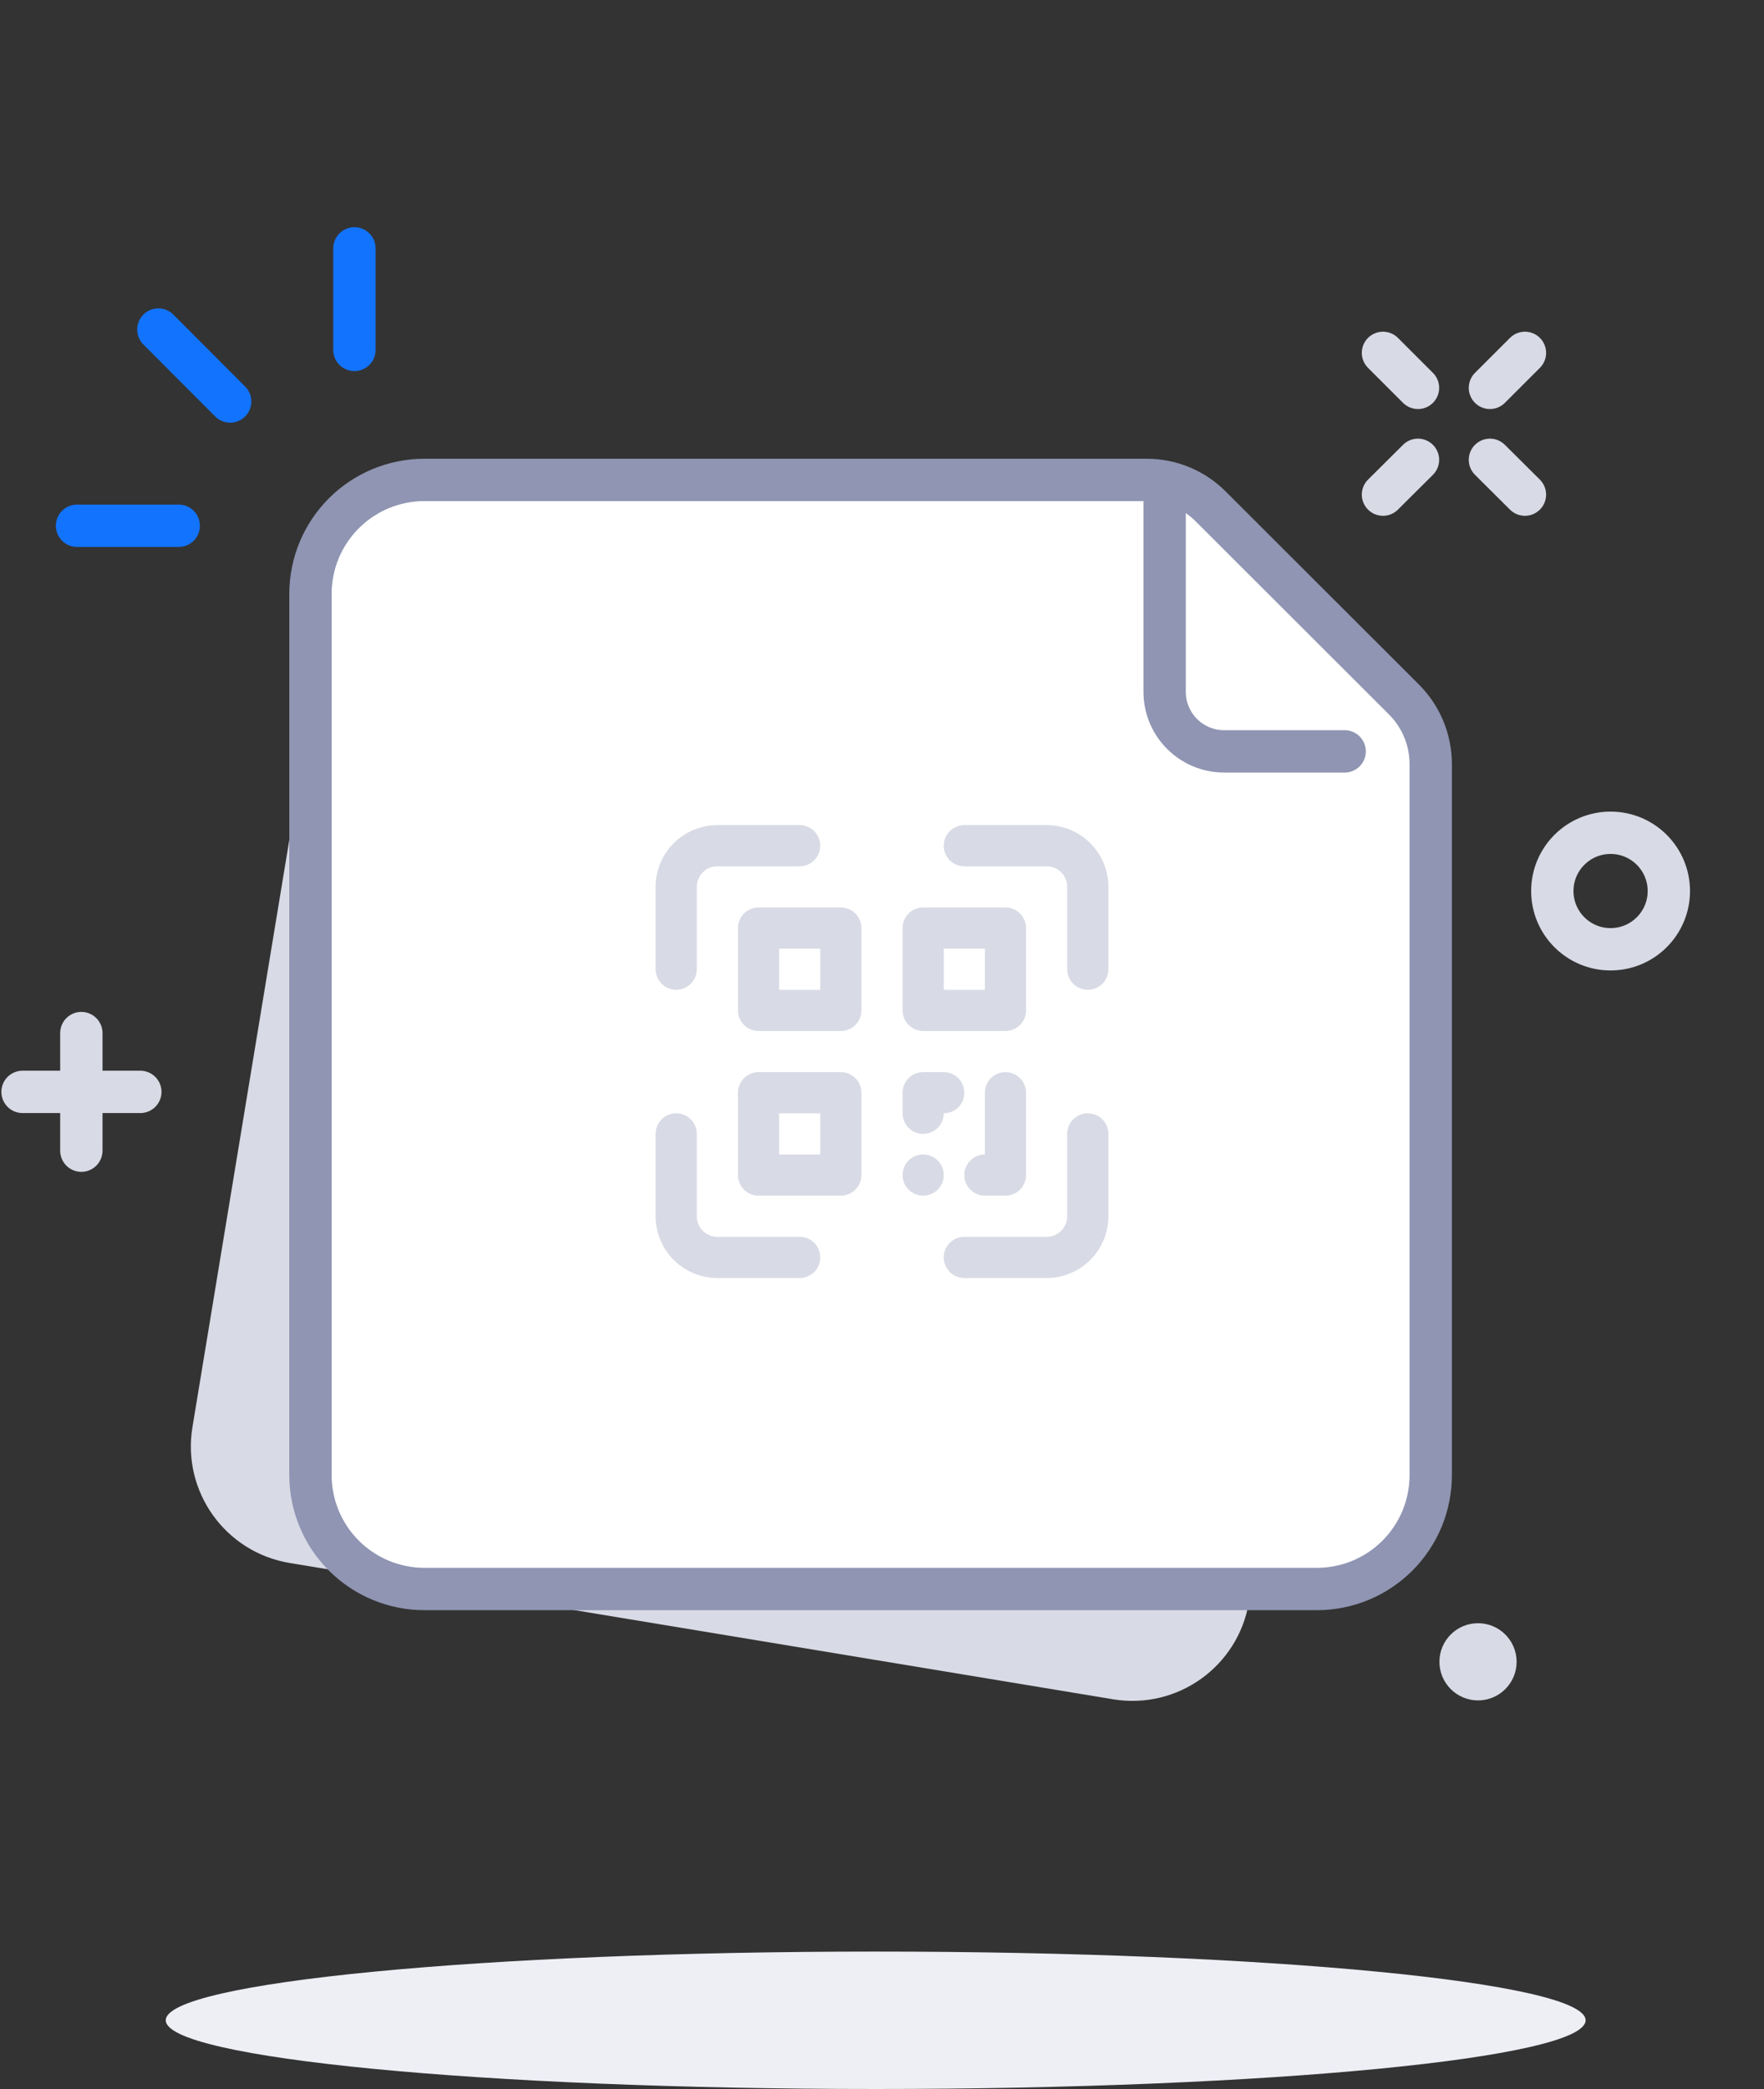 <svg width="125" height="148" viewBox="0 0 125 148" fill="none" xmlns="http://www.w3.org/2000/svg">
<rect x="0" y="0" width="125" height="148" fill="#333333" stroke="none"/>
<g clip-path="url(#clip0_1555_1433)">
<path d="M23.303 42.518L13.637 101.11C12.882 105.67 15.968 109.979 20.529 110.734L78.874 120.39C83.435 121.145 87.745 118.06 88.5 113.5L98.166 54.908C98.921 50.348 95.836 46.039 91.274 45.285L32.93 35.629C28.368 34.874 24.058 37.958 23.303 42.518Z" fill="#D8DAE5"/>
<path d="M101.384 54.124V104.501C101.386 105.561 101.178 106.611 100.774 107.591C100.369 108.57 99.775 109.461 99.026 110.211C98.277 110.961 97.388 111.556 96.408 111.962C95.429 112.368 94.379 112.577 93.319 112.577H30.078C27.935 112.577 25.881 111.726 24.366 110.211C22.851 108.697 22 106.643 22 104.501V42.062C22.003 39.923 22.856 37.872 24.37 36.361C25.885 34.849 27.938 34 30.078 34H81.266C82.11 34 82.945 34.167 83.724 34.492C84.503 34.816 85.21 35.292 85.804 35.891L99.505 49.576C100.706 50.786 101.381 52.42 101.384 54.124Z" fill="white" stroke="#8F95B2" stroke-width="3" stroke-linecap="round" stroke-linejoin="round"/>
<path d="M95.284 53.233H86.746C85.627 53.233 84.554 52.789 83.763 51.998C82.972 51.208 82.528 50.135 82.528 49.017V34.246" stroke="#8F95B2" stroke-width="3" stroke-linecap="round" stroke-linejoin="round"/>
<path d="M62.053 148C89.836 148 112.359 145.82 112.359 143.132C112.359 140.443 89.836 138.264 62.053 138.264C34.269 138.264 11.746 140.443 11.746 143.132C11.746 145.82 34.269 148 62.053 148Z" fill="#EDEFF5"/>
<path d="M25.115 17.597V24.791" stroke="#1273FF" stroke-width="3" stroke-linecap="round" stroke-linejoin="round"/>
<path d="M11.222 23.347L16.309 28.445" stroke="#1273FF" stroke-width="3" stroke-linecap="round" stroke-linejoin="round"/>
<path d="M5.458 37.249H12.666" stroke="#1273FF" stroke-width="3" stroke-linecap="round" stroke-linejoin="round"/>
<path d="M108.059 25L105.579 27.479" stroke="#D8DAE5" stroke-width="3" stroke-linecap="round" stroke-linejoin="round"/>
<path d="M98 25L100.48 27.479" stroke="#D8DAE5" stroke-width="3" stroke-linecap="round" stroke-linejoin="round"/>
<path d="M98 35.043L100.48 32.577" stroke="#D8DAE5" stroke-width="3" stroke-linecap="round" stroke-linejoin="round"/>
<path d="M108.059 35.043L105.579 32.577" stroke="#D8DAE5" stroke-width="3" stroke-linecap="round" stroke-linejoin="round"/>
<path d="M5.764 73.191V81.522" stroke="#D8DAE5" stroke-width="3" stroke-linecap="round" stroke-linejoin="round"/>
<path d="M1.598 77.357H9.944" stroke="#D8DAE5" stroke-width="3" stroke-linecap="round" stroke-linejoin="round"/>
<path d="M114.128 67.254C116.408 67.254 118.257 65.406 118.257 63.127C118.257 60.848 116.408 59 114.128 59C111.848 59 110 60.848 110 63.127C110 65.406 111.848 67.254 114.128 67.254Z" stroke="#D8DAE5" stroke-width="3" stroke-linecap="round" stroke-linejoin="round"/>
<path d="M104.735 120.469C106.246 120.469 107.47 119.244 107.47 117.734C107.47 116.224 106.246 115 104.735 115C103.225 115 102 116.224 102 117.734C102 119.244 103.225 120.469 104.735 120.469Z" fill="#D8DAE5"/>
<path d="M56.667 87.625H50.833C50.447 87.625 50.076 87.471 49.802 87.198C49.529 86.924 49.375 86.553 49.375 86.167L49.375 80.333C49.375 79.947 49.221 79.576 48.948 79.302C48.674 79.029 48.303 78.875 47.917 78.875C47.53 78.875 47.159 79.029 46.886 79.302C46.612 79.576 46.458 79.947 46.458 80.333L46.458 86.167C46.458 87.327 46.919 88.44 47.74 89.26C48.56 90.081 49.673 90.542 50.833 90.542H56.667C57.053 90.542 57.424 90.388 57.698 90.115C57.971 89.841 58.125 89.47 58.125 89.083C58.125 88.697 57.971 88.326 57.698 88.052C57.424 87.779 57.053 87.625 56.667 87.625ZM77.083 78.875C76.697 78.875 76.326 79.029 76.052 79.302C75.779 79.576 75.625 79.947 75.625 80.333V86.167C75.625 86.553 75.471 86.924 75.198 87.198C74.924 87.471 74.553 87.625 74.167 87.625H68.333C67.947 87.625 67.576 87.779 67.302 88.052C67.029 88.326 66.875 88.697 66.875 89.083C66.875 89.47 67.029 89.841 67.302 90.115C67.576 90.388 67.947 90.542 68.333 90.542H74.167C75.327 90.542 76.44 90.081 77.26 89.26C78.081 88.44 78.542 87.327 78.542 86.167V80.333C78.542 79.947 78.388 79.576 78.115 79.302C77.841 79.029 77.47 78.875 77.083 78.875ZM74.167 58.458L68.333 58.458C67.947 58.458 67.576 58.612 67.302 58.886C67.029 59.159 66.875 59.53 66.875 59.917C66.875 60.303 67.029 60.674 67.302 60.948C67.576 61.221 67.947 61.375 68.333 61.375L74.167 61.375C74.553 61.375 74.924 61.529 75.198 61.802C75.471 62.076 75.625 62.447 75.625 62.833V68.667C75.625 69.053 75.779 69.424 76.052 69.698C76.326 69.971 76.697 70.125 77.083 70.125C77.47 70.125 77.841 69.971 78.115 69.698C78.388 69.424 78.542 69.053 78.542 68.667V62.833C78.542 61.673 78.081 60.56 77.26 59.74C76.44 58.919 75.327 58.458 74.167 58.458ZM47.917 70.125C48.303 70.125 48.674 69.971 48.948 69.698C49.221 69.424 49.375 69.053 49.375 68.667V62.833C49.375 62.447 49.529 62.076 49.802 61.802C50.076 61.529 50.447 61.375 50.833 61.375H56.667C57.053 61.375 57.424 61.221 57.698 60.948C57.971 60.674 58.125 60.303 58.125 59.917C58.125 59.53 57.971 59.159 57.698 58.886C57.424 58.612 57.053 58.458 56.667 58.458H50.833C49.673 58.458 48.56 58.919 47.74 59.74C46.919 60.56 46.458 61.673 46.458 62.833V68.667C46.458 69.053 46.612 69.424 46.886 69.698C47.159 69.971 47.53 70.125 47.917 70.125ZM59.583 64.292H53.75C53.363 64.292 52.992 64.445 52.719 64.719C52.445 64.992 52.292 65.363 52.292 65.75V71.583C52.292 71.97 52.445 72.341 52.719 72.615C52.992 72.888 53.363 73.042 53.75 73.042H59.583C59.97 73.042 60.341 72.888 60.614 72.615C60.888 72.341 61.042 71.97 61.042 71.583V65.75C61.042 65.363 60.888 64.992 60.614 64.719C60.341 64.445 59.97 64.292 59.583 64.292ZM58.125 70.125H55.208V67.208H58.125V70.125ZM65.417 73.042H71.25C71.637 73.042 72.008 72.888 72.281 72.615C72.555 72.341 72.708 71.97 72.708 71.583V65.75C72.708 65.363 72.555 64.992 72.281 64.719C72.008 64.445 71.637 64.292 71.25 64.292H65.417C65.03 64.292 64.659 64.445 64.385 64.719C64.112 64.992 63.958 65.363 63.958 65.75V71.583C63.958 71.97 64.112 72.341 64.385 72.615C64.659 72.888 65.03 73.042 65.417 73.042ZM66.875 67.208H69.792V70.125H66.875V67.208ZM59.583 75.958H53.75C53.363 75.958 52.992 76.112 52.719 76.385C52.445 76.659 52.292 77.03 52.292 77.417V83.25C52.292 83.637 52.445 84.008 52.719 84.281C52.992 84.555 53.363 84.708 53.75 84.708H59.583C59.97 84.708 60.341 84.555 60.614 84.281C60.888 84.008 61.042 83.637 61.042 83.25V77.417C61.042 77.03 60.888 76.659 60.614 76.385C60.341 76.112 59.97 75.958 59.583 75.958ZM58.125 81.792H55.208V78.875H58.125V81.792ZM65.417 80.333C65.803 80.333 66.174 80.18 66.448 79.906C66.721 79.633 66.875 79.262 66.875 78.875C67.262 78.875 67.633 78.721 67.906 78.448C68.18 78.174 68.333 77.803 68.333 77.417C68.333 77.03 68.18 76.659 67.906 76.385C67.633 76.112 67.262 75.958 66.875 75.958H65.417C65.03 75.958 64.659 76.112 64.385 76.385C64.112 76.659 63.958 77.03 63.958 77.417V78.875C63.958 79.262 64.112 79.633 64.385 79.906C64.659 80.18 65.03 80.333 65.417 80.333ZM71.25 75.958C70.863 75.958 70.492 76.112 70.219 76.385C69.945 76.659 69.792 77.03 69.792 77.417V81.792C69.405 81.792 69.034 81.945 68.76 82.219C68.487 82.492 68.333 82.863 68.333 83.25C68.333 83.637 68.487 84.008 68.76 84.281C69.034 84.555 69.405 84.708 69.792 84.708H71.25C71.637 84.708 72.008 84.555 72.281 84.281C72.555 84.008 72.708 83.637 72.708 83.25V77.417C72.708 77.03 72.555 76.659 72.281 76.385C72.008 76.112 71.637 75.958 71.25 75.958ZM65.417 81.792C65.128 81.792 64.846 81.877 64.606 82.037C64.367 82.198 64.18 82.425 64.069 82.692C63.959 82.958 63.93 83.252 63.986 83.534C64.043 83.817 64.181 84.077 64.385 84.281C64.589 84.485 64.849 84.624 65.132 84.68C65.415 84.737 65.708 84.708 65.975 84.597C66.241 84.487 66.469 84.3 66.629 84.06C66.79 83.82 66.875 83.538 66.875 83.25C66.875 82.863 66.721 82.492 66.448 82.219C66.174 81.945 65.803 81.792 65.417 81.792Z" fill="#D8DAE5"/>
</g>
<defs>
<clipPath id="clip0_1555_1433">
<rect width="125" height="148" fill="white"/>
</clipPath>
</defs>
</svg>
